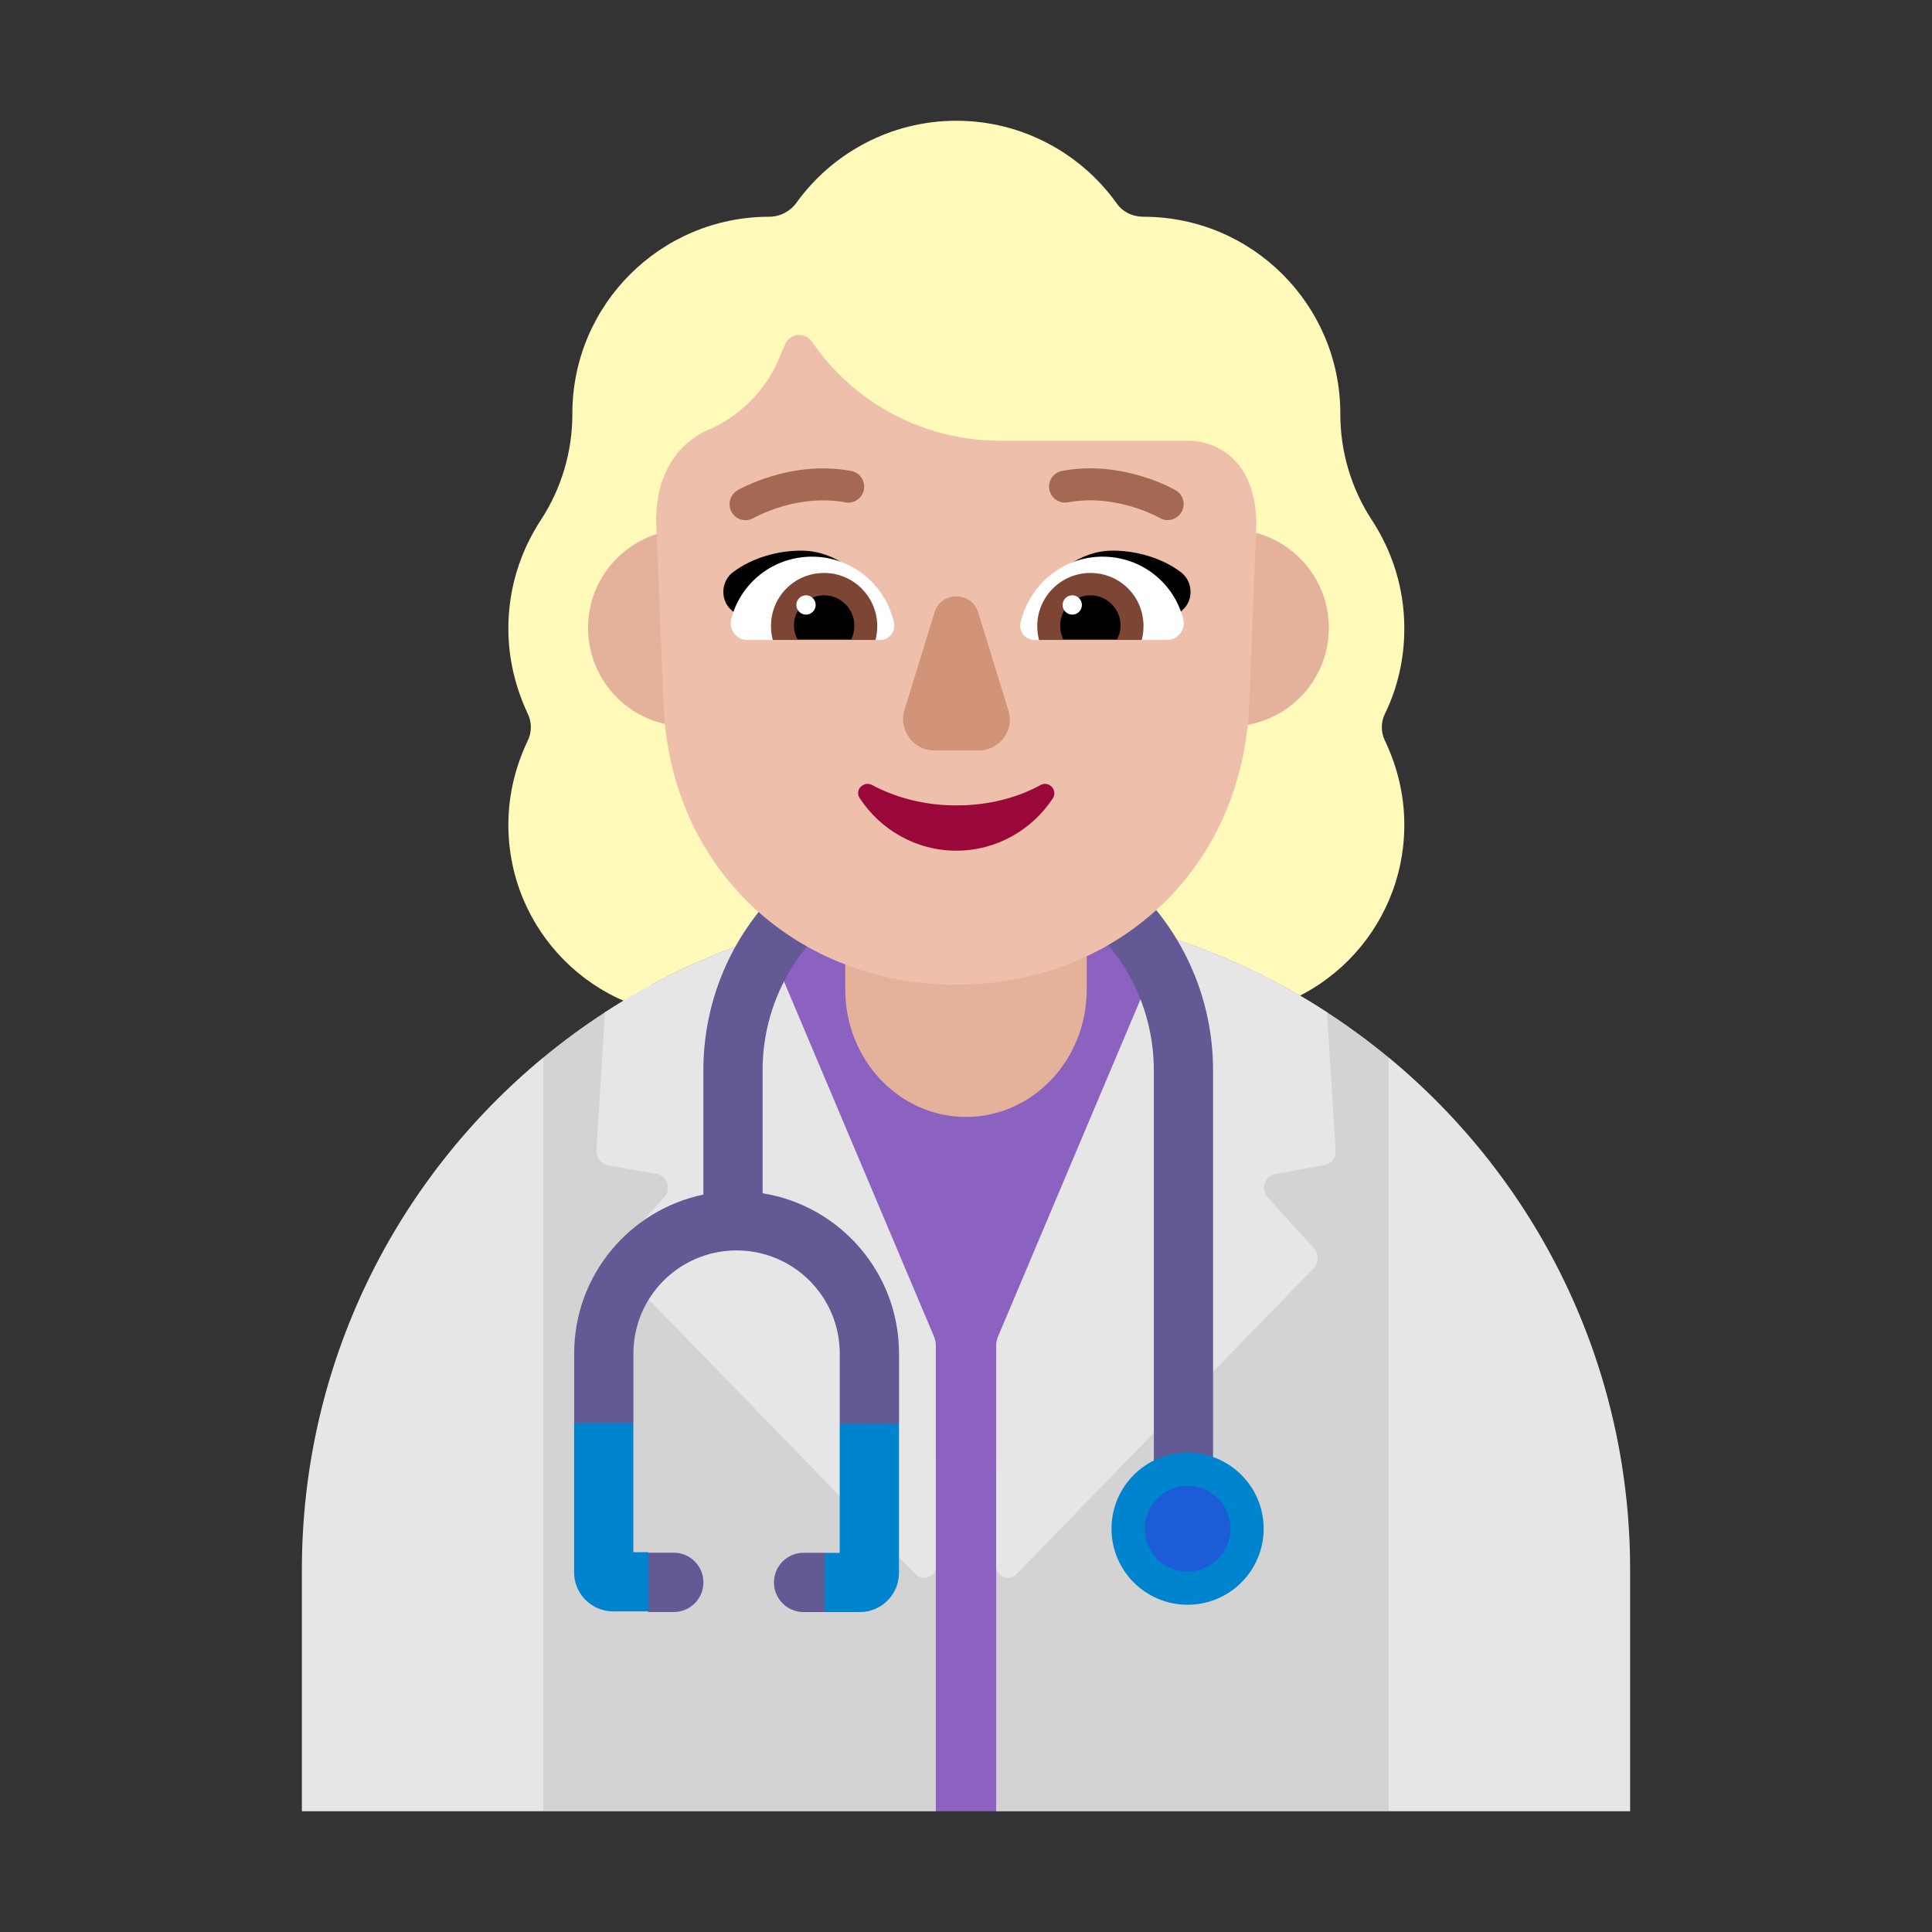 <svg enable-background="new 0 0 128 128" viewBox="0 0 128 128" xmlns="http://www.w3.org/2000/svg"><rect x="0" y="0" width="128" height="128" fill="#333333" stroke="none"/><g transform="scale(4)"><path d="m22.94 11.82c.21-.43.32-.91.32-1.41 0-.67-.2-1.28-.54-1.8s-.52-1.13-.52-1.75v-.01c0-1.8-1.46-3.26-3.26-3.26-.18 0-.35-.08-.45-.23-.59-.82-1.56-1.36-2.65-1.36s-2.06.54-2.65 1.36c-.1.14-.27.23-.45.23-1.8 0-3.26 1.46-3.26 3.26v.01c0 .62-.18 1.23-.52 1.75s-.54 1.13-.54 1.8c0 .51.12.98.32 1.41.07.14.07.31 0 .45-.2.42-.32.89-.32 1.39 0 1.76 1.42 3.18 3.18 3.18h8.48c1.76 0 3.18-1.42 3.18-3.18 0-.5-.12-.97-.32-1.39-.07-.14-.07-.31 0-.45z" fill="#fff9ba"/><path d="m16 16-5.972.761c-.358.232-.701.483-1.028.754l-1 6.486 1 6h6.5l.5-.5.5.5h6.5l1-6-1-6.486c-.328-.271-.673-.524-1.032-.756z" fill="#d3d3d3"/><path d="m15.5 30h1v-5.67l5.334-7.657c-1.691-1.06-3.691-1.673-5.834-1.673-1.887 0-3.663.475-5.215 1.312l4.715 7.887z" fill="#8b62bf"/><g fill="#e6e6e6"><path d="m10.871 19.443-.8-.143c-.122-.02-.203-.133-.192-.256l.142-2.28c.815-.529 1.705-.953 2.65-1.252l2.809 6.649.005.02c.008.032.015.058.015.092v3.669c0 .174-.213.255-.334.133l-4.923-5.069c-.091-.092-.091-.235-.01-.327l.77-.848c.122-.133.051-.358-.132-.388z"/><path d="m19.329 15.513-2.809 6.649-.005.02c-.008.031-.015.058-.015.092v3.669c0 .174.213.256.334.133l4.923-5.069c.091-.092.091-.235.01-.327l-.77-.848c-.122-.133-.051-.358.132-.388l.8-.143c.122-.02.203-.133.193-.256l-.142-2.28c-.815-.529-1.705-.953-2.65-1.252z"/><path d="m23 17.514v12.486h4v-4c0-3.416-1.557-6.468-4-8.486z"/><path d="m9 30v-12.486c-2.443 2.018-4 5.07-4 8.486v4z"/></g><path d="m15.87 14.491c-1.789 0-3.239 1.45-3.239 3.239v2.034c1.286.206 2.26 1.322 2.26 2.656v1.16l-.391.42-.591-.42v-1.16c0-.941-.762-1.709-1.709-1.709-.941 0-1.709.762-1.709 1.709v1.15l-.49.43-.491-.43v-1.15c0-1.302.922-2.38 2.14-2.634v-2.056c0-2.331 1.89-4.221 4.221-4.221 2.331 0 4.221 1.89 4.221 4.221v7.12h-.981v-7.12c0-1.789-1.45-3.239-3.239-3.239z" fill="#635994"/><path d="m10.731 26.7h.429c.271 0 .491-.22.491-.491 0-.271-.22-.491-.491-.491h-.42l-.386.491.386.481z" fill="#635994"/><path d="m13.66 25.719h-.35c-.271 0-.491.22-.491.491 0 .271.22.491.491.491h.35l.249-.491z" fill="#635994"/><path d="m9.509 26.04v-2.47h.981v2.139h.249v.981h-.58c-.361 0-.651-.29-.651-.651z" fill="#0084ce"/><path d="m14.89 23.58v2.47c0 .361-.29.651-.651.651h-.58v-.981h.249v-2.139z" fill="#0084ce"/><path d="m20.93 25.32c0 .696-.564 1.26-1.26 1.26s-1.26-.564-1.26-1.26.564-1.26 1.26-1.26 1.26.564 1.26 1.26z" fill="#0084ce"/><path d="m19.67 26.03c.392 0 .71-.318.71-.71 0-.392-.318-.71-.71-.71-.392 0-.71.318-.71.71 0 .392.318.71.71.71z" fill="#1c5cd7"/><path d="m13 10.4c0 .9-.73 1.63-1.63 1.63s-1.63-.73-1.63-1.63.73-1.63 1.63-1.63 1.63.73 1.63 1.63z" fill="#e4b29a"/><path d="m22.01 10.4c0 .9-.73 1.63-1.63 1.63-.9 0-1.63-.73-1.63-1.63s.73-1.63 1.63-1.63c.9 0 1.63.73 1.63 1.63z" fill="#e4b29a"/><path d="m16 18.5c-1.105 0-2-.945-2-2.112v-1.388h4v1.388c0 1.167-.895 2.112-2 2.112z" fill="#e4b29a"/><path d="m11.66 7.15c-.23.12-.77.48-.79 1.41 0 0-.002-0-.005-.001l.125 3.121c.12 2.77 2.25 4.63 4.85 4.63s4.73-1.86 4.85-4.63l.12-2.995c-.017-1.296-.93-1.385-1.11-1.385h-3.14c-1.24 0-2.41-.61-3.11-1.64-.12-.17-.37-.14-.45.05l-.08.19c-.22.55-.64.97-1.16 1.21-.015.005-.033.013-.05.02s-.035.015-.05.02z" fill="#eebfaa"/><path d="m13.27 9.12c.56 0 1.02.39 1.3.82-.25.077-.494.146-.735.215-.414.118-.822.233-1.245.385l-.47-.43c-.2-.17-.18-.49.03-.64.31-.23.73-.35 1.12-.35z"/><path d="m18.43 9.12c-.55 0-1.01.39-1.29.82.245.076.483.143.718.21.419.119.829.236 1.252.39l.47-.43c.2-.17.18-.49-.03-.64-.31-.23-.73-.35-1.12-.35z"/><path d="m12.11 10.26c.15-.6.69-1.04 1.34-1.04.67 0 1.23.48 1.36 1.11.02.14-.09.27-.23.27h-2.2c-.18 0-.31-.17-.27-.34z" fill="#fff"/><path d="m19.6 10.26c-.15-.6-.69-1.04-1.34-1.04-.67 0-1.22.48-1.36 1.11-.02.14.09.27.23.27h2.2c.18 0 .31-.17.27-.34z" fill="#fff"/><path d="m12.77 10.37c0-.49.39-.88.88-.88s.88.4.88.88c0 .08-.01.16-.03.23h-1.7c-.02-.07-.03-.15-.03-.23z" fill="#7d4533"/><path d="m18.94 10.37c0-.49-.39-.88-.88-.88s-.88.4-.88.88c0 .08.01.16.03.23h1.7c.02-.07.03-.15.03-.23z" fill="#7d4533"/><path d="m13.65 9.86c.27 0 .5.22.5.5 0 .09-.02.17-.05.23h-.89c-.04-.07-.06-.15-.06-.23 0-.27.22-.5.5-.5z"/><path d="m18.06 9.86c-.27 0-.5.22-.5.5 0 .09.02.17.05.23h.89c.04-.07.06-.15.06-.23 0-.27-.22-.5-.5-.5z"/><path d="m13.51 10.02c0 .088-.072.16-.16.16-.088 0-.16-.072-.16-.16 0-.088.072-.16.16-.16.088 0 .16.072.16.16z" fill="#fff"/><path d="m17.92 10.02c0 .088-.072.16-.16.16s-.16-.072-.16-.16c0-.088.072-.16.16-.16s.16.072.16.16z" fill="#fff"/><path d="m15.84 13.34c-.51 0-.99-.12-1.4-.34-.14-.07-.29.09-.2.22.34.52.93.87 1.6.87s1.26-.35 1.6-.87c.08-.13-.06-.29-.2-.22-.4.22-.88.34-1.4.34z" fill="#990838"/><path d="m15.48 10.14-.5 1.62c-.1.33.15.67.49.67h.74c.35 0 .6-.34.49-.67l-.5-1.62c-.11-.35-.61-.35-.72 0z" fill="#d19479"/><path d="m12.483 8.579.004-.002c.004-.002.011-.006.021-.011.02-.01.05-.025.089-.044.079-.036.195-.084.337-.127.286-.086.666-.149 1.066-.074.144.027.282-.068.309-.212.027-.144-.068-.282-.212-.309-.51-.095-.98-.013-1.316.088-.169.051-.308.108-.405.152-.049.022-.087.042-.115.056-.014.007-.024.013-.032.017l-.009.005-.003.002-.001.001c-.127.074-.17.236-.097.363.074.127.236.169.362.096z" fill="#a56953"/><path d="m19.569 8.483c.074-.127.031-.289-.096-.363l-.002-.001-.003-.002-.009-.005c-.008-.004-.018-.01-.032-.017-.027-.014-.066-.034-.114-.056-.097-.045-.236-.101-.405-.152-.336-.101-.806-.183-1.316-.088-.144.027-.239.165-.212.309.027.144.165.239.309.212.4-.075.78-.012 1.066.074.142.043.258.09.337.127.04.018.07.033.089.044.01.005.017.009.021.011l.004.002c.127.074.289.031.362-.096z" fill="#a56953"/></g></svg>